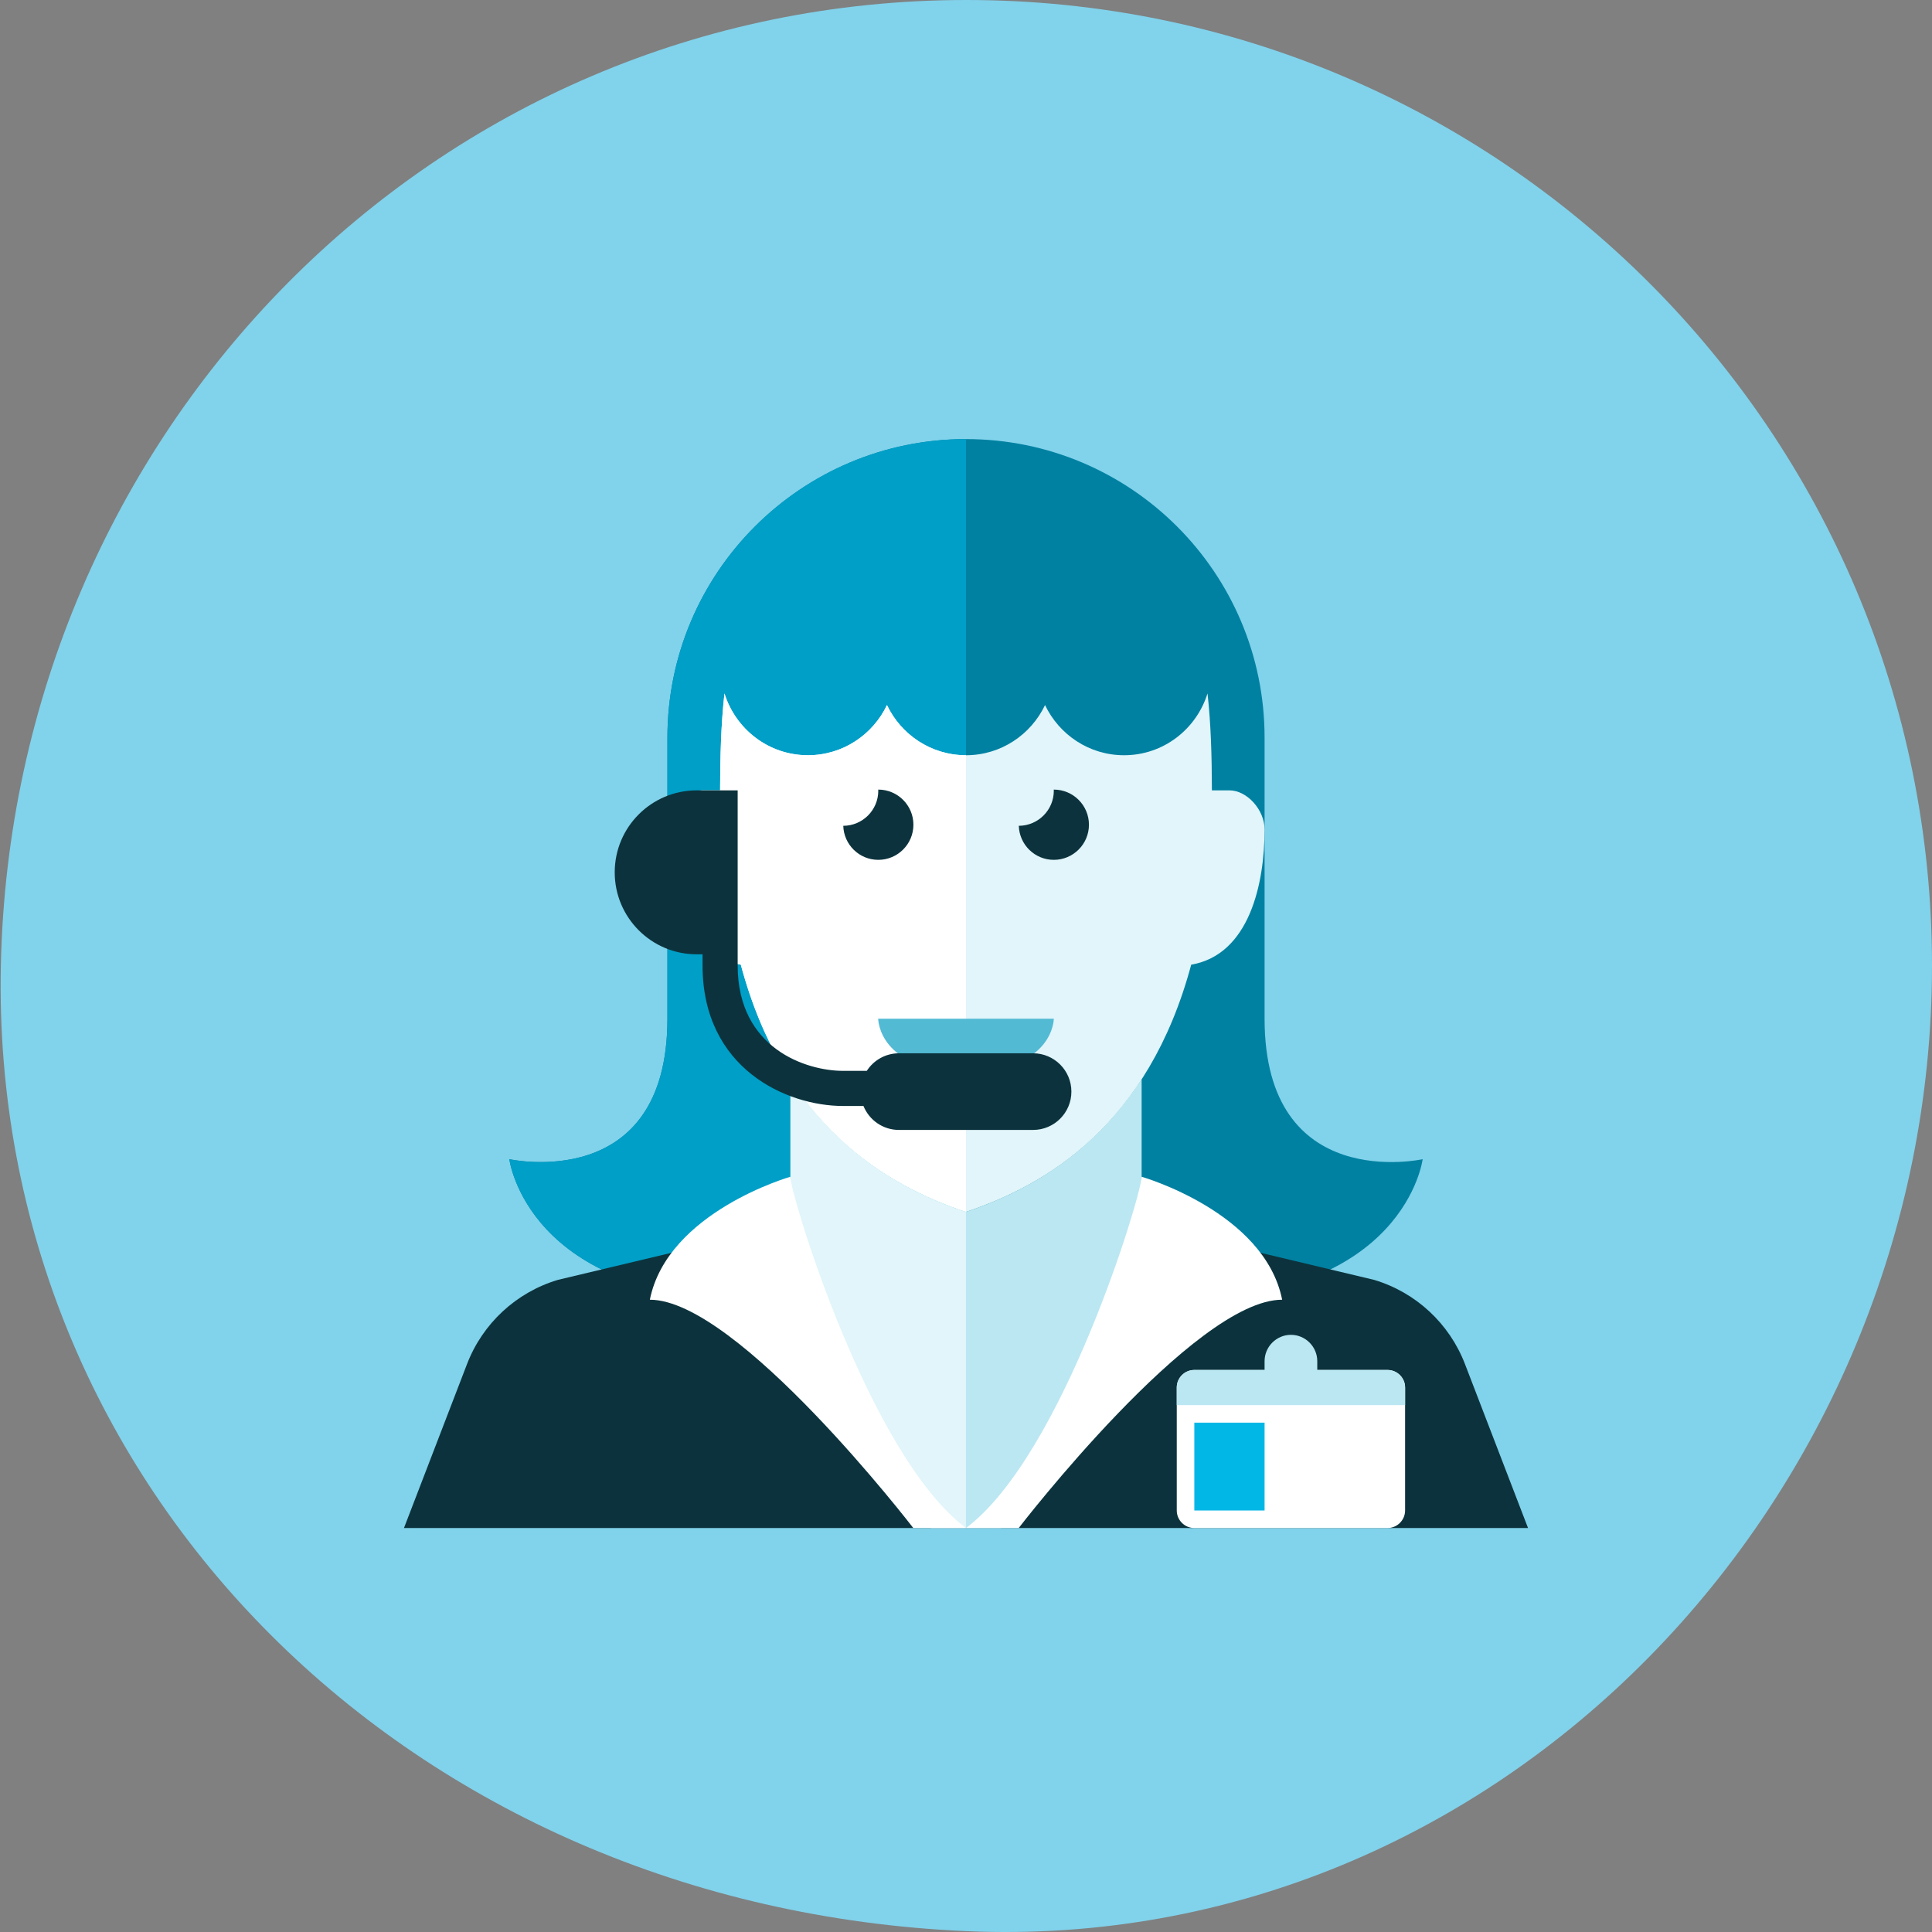 <?xml version="1.0" encoding="iso-8859-1"?>
<!-- Generator: Adobe Illustrator 17.1.0, SVG Export Plug-In . SVG Version: 6.00 Build 0)  -->
<!DOCTYPE svg PUBLIC "-//W3C//DTD SVG 1.0//EN" "http://www.w3.org/TR/2001/REC-SVG-20010904/DTD/svg10.dtd">
<svg version="1.0" xmlns="http://www.w3.org/2000/svg" xmlns:xlink="http://www.w3.org/1999/xlink" x="0px" y="0px" width="110px"
	 height="110px" viewBox="0 0 110 110" style="enable-background:new 0 0 110 110;" xml:space="preserve">
<rect x="0" y="0" width="110" height="110" fill="#808080" stroke="none"/>
<g id="Artboard" style="display:none;">
	
		<rect x="-314.5" y="-164.5" style="display:inline;fill:#808080;stroke:#000000;stroke-miterlimit:10;" width="1351" height="461"/>
</g>
<g id="R-Multicolor" style="display:none;">
	<g style="display:inline;">
		<path style="fill:#25B7D3;" d="M110,54.976c0,30.362-24.642,56.302-54.976,54.976c-31.69-1.385-55.601-25.265-54.976-54.976
			C0.687,24.62,24.662,0,55.024,0S110,24.613,110,54.976z"/>
	</g>
	<g style="display:inline;">
		<path style="fill:#84462D;" d="M72,58c0-8,0-16,0-16c0-9.389-7.611-17-17-17s-17,7.611-17,17c0,0,0,8,0,16c0,10-9,8-9,8s1,8,14,8
			c10.177,0,11.769,0,11.982,0c0.005,0,0.014,0,0.018,0c0.153,0,1.571,0,12,0c13,0,14-8,14-8S72,68,72,58z"/>
		<path style="fill:#9C6144;" d="M38,42c0,0,0,8,0,16c0,10-9,8-9,8s1,8,14,8c10.177,0,11.769,0,11.982,0c0.005,0,0.014,0,0.018,0V25
			C45.611,25,38,32.611,38,42z"/>
		<path style="fill:#3E3E3F;" d="M83.409,77.663c-0.889-2.311-2.797-4.08-5.168-4.791L62,69l-7,1l-7-1l-16.241,3.872
			c-2.371,0.711-4.279,2.48-5.168,4.791L23,87h32h32L83.409,77.663z"/>
		<path style="fill:#F7B4B4;" d="M55,69v18h2l8-17v-8.567C62.159,65.829,58.284,67.905,55,69z"/>
		<path style="fill:#FBC8C8;" d="M45,61.433V70l8,17h2V69C51.716,67.905,47.841,65.829,45,61.433z"/>
		<path style="fill:#FBC8C8;" d="M70,45c-0.277,0-0.633,0-1,0c0-0.007,0-0.014,0-0.021c-0.004-1.901-0.053-3.754-0.249-5.498
			C68.117,41.514,66.242,43,64,43c-1.991,0-3.696-1.172-4.5-2.856C58.696,41.828,56.991,43,55,43s-3.696-1.172-4.5-2.856
			C49.696,41.828,47.991,43,46,43c-2.242,0-4.117-1.486-4.751-3.519c-0.195,1.744-0.245,3.597-0.249,5.498c0,0.007,0,0.014,0,0.021
			c-0.368,0-0.723,0-1,0c-1,0-2,1.111-2,2.222c0,3.091,0.864,7.13,4.178,7.703C44.62,64.027,50.396,67.465,55,69
			c4.604-1.535,10.38-4.973,12.822-14.075C71.136,54.353,72,50.313,72,47.222C72,46.111,71,45,70,45z"/>
		<path style="fill:#FBD7D7;" d="M50.5,40.144C49.696,41.828,47.991,43,46,43c-2.242,0-4.117-1.486-4.751-3.519
			c-0.195,1.744-0.245,3.597-0.249,5.498c0,0.007,0,0.014,0,0.021c-0.368,0-0.723,0-1,0c-1,0-2,1.111-2,2.222
			c0,3.091,0.864,7.13,4.178,7.703C44.62,64.027,50.396,67.465,55,69V43C53.009,43,51.304,41.828,50.5,40.144z"/>
		<g>
			<path style="fill:#F79392;" d="M50,58h10c0,0,0,3-5,3S50,58,50,58z"/>
		</g>
		<g>
			<path style="fill:#FFFFFF;" d="M45,67c0,1,4.465,15.848,10,20h-3c0,0-10-13-15-13C38,69,45,67,45,67z"/>
		</g>
		<g>
			<path style="fill:#FFFFFF;" d="M65,67c0,1-4.465,15.848-10,20h3c0,0,10-13,15-13C72,69,65,67,65,67z"/>
		</g>
		<g>
			<path style="fill:#3E3E3F;" d="M52.006,46.956c0-1.104-0.896-2-2-2c-0.002,0-0.004,0-0.006,0
				c0.001,0.021,0.006,0.041,0.006,0.062c0,1.103-0.892,1.996-1.994,2c0.033,1.075,0.91,1.938,1.994,1.938
				C51.111,48.956,52.006,48.06,52.006,46.956z"/>
		</g>
		<g>
			<path style="fill:#3E3E3F;" d="M62,46.956c0-1.104-0.896-2-2-2c-0.002,0-0.004,0-0.006,0C59.995,44.977,60,44.997,60,45.018
				c0,1.103-0.892,1.996-1.994,2c0.033,1.075,0.91,1.938,1.994,1.938C61.104,48.956,62,48.06,62,46.956z"/>
		</g>
		<g>
			<g>
				<path style="fill:#FFFFFF;" d="M80,86c0,0.55-0.45,1-1,1H68c-0.55,0-1-0.45-1-1v-7c0-0.55,0.45-1,1-1h11c0.55,0,1,0.45,1,1V86z"
					/>
			</g>
			<g>
				<rect x="68" y="81" style="fill:#9CE5F4;" width="4" height="5"/>
			</g>
			<g>
				<g>
					<path style="fill:#9CE5F4;" d="M75,79h-3v-1.5c0-0.825,0.675-1.5,1.5-1.5s1.5,0.675,1.5,1.5V79z"/>
				</g>
				<g>
					<path style="fill:#9CE5F4;" d="M80,80H67v-1c0-0.55,0.45-1,1-1h11c0.55,0,1,0.45,1,1V80z"/>
				</g>
			</g>
		</g>
		<path style="fill:#3E3E3F;" d="M58.818,59.97h-7.637c-0.769,0-1.441,0.399-1.83,1H48c-2.075,0-6-1.254-6-6V45h-2.333
			C37.089,45,35,47.089,35,49.667s2.089,4.667,4.667,4.667H40v0.636c0,5.87,4.784,8,8,8h1.162c0.324,0.799,1.105,1.364,2.02,1.364
			h7.637c1.205,0,2.182-0.977,2.182-2.182C61,60.947,60.023,59.97,58.818,59.97z"/>
	</g>
</g>
<g id="Multicolor" style="display:none;">
	<g style="display:inline;">
		<path style="fill:#84462D;" d="M72,58c0-8,0-16,0-16c0-9.389-7.611-17-17-17s-17,7.611-17,17c0,0,0,8,0,16c0,10-9,8-9,8s1,8,14,8
			c10.177,0,11.769,0,11.982,0c0.005,0,0.014,0,0.018,0c0.153,0,1.571,0,12,0c13,0,14-8,14-8S72,68,72,58z"/>
		<path style="fill:#9C6144;" d="M38,42c0,0,0,8,0,16c0,10-9,8-9,8s1,8,14,8c10.177,0,11.769,0,11.982,0c0.005,0,0.014,0,0.018,0V25
			C45.611,25,38,32.611,38,42z"/>
		<path style="fill:#3E3E3F;" d="M83.409,77.663c-0.889-2.311-2.797-4.08-5.168-4.791L62,69l-7,1l-7-1l-16.241,3.872
			c-2.371,0.711-4.279,2.48-5.168,4.791L23,87h32h32L83.409,77.663z"/>
		<path style="fill:#F7B4B4;" d="M55,69v18h2l8-17v-8.567C62.159,65.829,58.284,67.905,55,69z"/>
		<path style="fill:#FBC8C8;" d="M45,61.433V70l8,17h2V69C51.716,67.905,47.841,65.829,45,61.433z"/>
		<path style="fill:#FBC8C8;" d="M70,45c-0.277,0-0.633,0-1,0c0-0.007,0-0.014,0-0.021c-0.004-1.901-0.053-3.754-0.249-5.498
			C68.117,41.514,66.242,43,64,43c-1.991,0-3.696-1.172-4.5-2.856C58.696,41.828,56.991,43,55,43s-3.696-1.172-4.5-2.856
			C49.696,41.828,47.991,43,46,43c-2.242,0-4.117-1.486-4.751-3.519c-0.195,1.744-0.245,3.597-0.249,5.498c0,0.007,0,0.014,0,0.021
			c-0.368,0-0.723,0-1,0c-1,0-2,1.111-2,2.222c0,3.091,0.864,7.13,4.178,7.703C44.62,64.027,50.396,67.465,55,69
			c4.604-1.535,10.38-4.973,12.822-14.075C71.136,54.353,72,50.313,72,47.222C72,46.111,71,45,70,45z"/>
		<path style="fill:#FBD7D7;" d="M50.5,40.144C49.696,41.828,47.991,43,46,43c-2.242,0-4.117-1.486-4.751-3.519
			c-0.195,1.744-0.245,3.597-0.249,5.498c0,0.007,0,0.014,0,0.021c-0.368,0-0.723,0-1,0c-1,0-2,1.111-2,2.222
			c0,3.091,0.864,7.13,4.178,7.703C44.62,64.027,50.396,67.465,55,69V43C53.009,43,51.304,41.828,50.5,40.144z"/>
		<g>
			<path style="fill:#F79392;" d="M50,58h10c0,0,0,3-5,3S50,58,50,58z"/>
		</g>
		<g>
			<path style="fill:#FFFFFF;" d="M45,67c0,1,4.465,15.848,10,20h-3c0,0-10-13-15-13C38,69,45,67,45,67z"/>
		</g>
		<g>
			<path style="fill:#FFFFFF;" d="M65,67c0,1-4.465,15.848-10,20h3c0,0,10-13,15-13C72,69,65,67,65,67z"/>
		</g>
		<g>
			<path style="fill:#3E3E3F;" d="M52.006,46.956c0-1.104-0.896-2-2-2c-0.002,0-0.004,0-0.006,0
				c0.001,0.021,0.006,0.041,0.006,0.062c0,1.103-0.892,1.996-1.994,2c0.033,1.075,0.91,1.938,1.994,1.938
				C51.111,48.956,52.006,48.06,52.006,46.956z"/>
		</g>
		<g>
			<path style="fill:#3E3E3F;" d="M62,46.956c0-1.104-0.896-2-2-2c-0.002,0-0.004,0-0.006,0C59.995,44.977,60,44.997,60,45.018
				c0,1.103-0.892,1.996-1.994,2c0.033,1.075,0.91,1.938,1.994,1.938C61.104,48.956,62,48.06,62,46.956z"/>
		</g>
		<g>
			<g>
				<path style="fill:#FFFFFF;" d="M80,86c0,0.55-0.45,1-1,1H68c-0.55,0-1-0.45-1-1v-7c0-0.55,0.45-1,1-1h11c0.55,0,1,0.45,1,1V86z"
					/>
			</g>
			<g>
				<rect x="68" y="81" style="fill:#9CE5F4;" width="4" height="5"/>
			</g>
			<g>
				<g>
					<path style="fill:#9CE5F4;" d="M75,79h-3v-1.5c0-0.825,0.675-1.5,1.5-1.5s1.5,0.675,1.5,1.5V79z"/>
				</g>
				<g>
					<path style="fill:#9CE5F4;" d="M80,80H67v-1c0-0.55,0.45-1,1-1h11c0.55,0,1,0.45,1,1V80z"/>
				</g>
			</g>
		</g>
		<path style="fill:#3E3E3F;" d="M58.818,59.97h-7.637c-0.769,0-1.441,0.399-1.83,1H48c-2.075,0-6-1.254-6-6V45h-2.333
			C37.089,45,35,47.089,35,49.667s2.089,4.667,4.667,4.667H40v0.636c0,5.87,4.784,8,8,8h1.162c0.324,0.799,1.105,1.364,2.02,1.364
			h7.637c1.205,0,2.182-0.977,2.182-2.182C61,60.947,60.023,59.97,58.818,59.97z"/>
	</g>
</g>
<g id="Blue" style="display:none;">
	<g style="display:inline;">
		<path style="fill:#0081A1;" d="M72,58c0-8,0-16,0-16c0-9.389-7.611-17-17-17s-17,7.611-17,17c0,0,0,8,0,16c0,10-9,8-9,8s1,8,14,8
			c10.177,0,11.769,0,11.982,0c0.005,0,0.014,0,0.018,0c0.153,0,1.571,0,12,0c13,0,14-8,14-8S72,68,72,58z"/>
		<path style="fill:#009FC7;" d="M38,42c0,0,0,8,0,16c0,10-9,8-9,8s1,8,14,8c10.177,0,11.769,0,11.982,0c0.005,0,0.014,0,0.018,0V25
			C45.611,25,38,32.611,38,42z"/>
		<path style="fill:#0C333D;" d="M83.409,77.663c-0.889-2.311-2.797-4.08-5.168-4.791L62,69l-7,1l-7-1l-16.241,3.872
			c-2.371,0.711-4.279,2.48-5.168,4.791L23,87h32h32L83.409,77.663z"/>
		<path style="fill:#BBE7F2;" d="M55,69v18h2l8-17v-8.567C62.159,65.829,58.284,67.906,55,69z"/>
		<path style="fill:#E1F5FA;" d="M45,61.433V70l8,17h2V69C51.716,67.906,47.841,65.829,45,61.433z"/>
		<path style="fill:#E1F5FA;" d="M70,45c-0.277,0-0.633,0-1.001,0c0-0.007,0.001-0.014,0.001-0.021
			c-0.004-1.901-0.053-3.754-0.249-5.498C68.117,41.514,66.242,43,64,43c-1.991,0-3.696-1.172-4.5-2.856
			C58.696,41.828,56.991,43,55,43c-1.991,0-3.696-1.172-4.5-2.856C49.696,41.828,47.991,43,46,43c-2.242,0-4.117-1.486-4.752-3.519
			c-0.195,1.744-0.245,3.597-0.248,5.498c0,0.008,0,0.014,0,0.021c-0.368,0-0.723,0-1,0c-1,0-2,1.111-2,2.222
			c0,3.09,0.864,7.13,4.178,7.703C44.62,64.027,50.396,67.465,55,69c4.603-1.535,10.38-4.973,12.822-14.075
			C71.136,54.353,72,50.313,72,47.222C72,46.111,71,45,70,45z"/>
		<path style="fill:#FFFFFF;" d="M50.5,40.144C49.696,41.828,47.991,43,46,43c-2.242,0-4.117-1.486-4.752-3.519
			c-0.195,1.744-0.245,3.597-0.248,5.498c0,0.008,0,0.014,0,0.021c-0.368,0-0.723,0-1,0c-1,0-2,1.111-2,2.222
			c0,3.09,0.864,7.13,4.178,7.703C44.62,64.027,50.396,67.465,55,69V43C53.009,43,51.304,41.828,50.5,40.144z"/>
		<g>
			<path style="fill:#53BAD4;" d="M50,58h10c0,0,0,3-5,3S50,58,50,58z"/>
		</g>
		<g>
			<path style="fill:#FFFFFF;" d="M45,67c0,1,4.465,15.848,10,20h-3c0,0-10-13-15-13C38,69,45,67,45,67z"/>
		</g>
		<g>
			<path style="fill:#FFFFFF;" d="M65,67c0,1-4.465,15.848-10,20h3c0,0,10-13,15-13C72,69,65,67,65,67z"/>
		</g>
		<g>
			<path style="fill:#0C333D;" d="M52.006,46.956c0-1.104-0.896-2-2-2c-0.002,0-0.004,0-0.006,0c0,0.021,0.006,0.041,0.006,0.062
				c0,1.102-0.892,1.996-1.994,2c0.033,1.075,0.91,1.938,1.994,1.938C51.111,48.956,52.006,48.06,52.006,46.956z"/>
		</g>
		<g>
			<path style="fill:#0C333D;" d="M62,46.956c0-1.104-0.896-2-2-2c-0.002,0-0.004,0-0.006,0C59.995,44.977,60,44.997,60,45.018
				c0,1.102-0.892,1.996-1.994,2c0.033,1.075,0.91,1.938,1.994,1.938C61.104,48.956,62,48.06,62,46.956z"/>
		</g>
		<g>
			<g>
				<path style="fill:#FFFFFF;" d="M80,86c0,0.55-0.45,1-1,1H68c-0.55,0-1-0.45-1-1v-7c0-0.55,0.45-1,1-1h11c0.55,0,1,0.45,1,1V86z"
					/>
			</g>
			<g>
				<rect x="68" y="81" style="fill:#00B7E5;" width="4" height="5"/>
			</g>
			<g>
				<g>
					<path style="fill:#BBE7F2;" d="M75,79h-3v-1.5c0-0.825,0.675-1.5,1.5-1.5c0.825,0,1.5,0.675,1.5,1.5V79z"/>
				</g>
				<g>
					<path style="fill:#BBE7F2;" d="M80,80H67v-1c0-0.55,0.45-1,1-1h11c0.55,0,1,0.45,1,1V80z"/>
				</g>
			</g>
		</g>
		<path style="fill:#0C333D;" d="M58.818,59.97h-7.637c-0.769,0-1.441,0.399-1.83,1H48c-2.075,0-6-1.254-6-6V45h-2.334
			C37.089,45,35,47.09,35,49.667c0,2.577,2.089,4.667,4.666,4.667H40v0.636c0,5.87,4.784,8,8,8h1.162
			c0.324,0.799,1.105,1.364,2.02,1.364h7.637c1.205,0,2.182-0.977,2.182-2.182C61,60.947,60.023,59.97,58.818,59.97z"/>
	</g>
</g>
<g id="R-Blue">
	<g>
		<path style="fill:#81D2EB;" d="M110,54.976c0,30.362-24.643,56.302-54.976,54.976c-31.69-1.385-55.601-25.265-54.976-54.976
			C0.687,24.621,24.662,0,55.024,0S110,24.614,110,54.976z"/>
	</g>
	<g>
		<path style="fill:#0081A1;" d="M72,58c0-8,0-16,0-16c0-9.389-7.611-17-17-17s-17,7.611-17,17c0,0,0,8,0,16c0,10-9,8-9,8s1,8,14,8
			c10.177,0,11.769,0,11.982,0c0.005,0,0.014,0,0.018,0c0.153,0,1.571,0,12,0c13,0,14-8,14-8S72,68,72,58z"/>
		<path style="fill:#009FC7;" d="M38,42c0,0,0,8,0,16c0,10-9,8-9,8s1,8,14,8c10.177,0,11.769,0,11.982,0c0.005,0,0.014,0,0.018,0V25
			C45.611,25,38,32.611,38,42z"/>
		<path style="fill:#0C333D;" d="M83.409,77.663c-0.889-2.311-2.797-4.08-5.168-4.791L62,69l-7,1l-7-1l-16.241,3.872
			c-2.371,0.711-4.279,2.48-5.168,4.791L23,87h32h32L83.409,77.663z"/>
		<path style="fill:#BBE7F2;" d="M55,69v18h2l8-17v-8.567C62.159,65.829,58.284,67.906,55,69z"/>
		<path style="fill:#E1F5FA;" d="M45,61.433V70l8,17h2V69C51.716,67.906,47.841,65.829,45,61.433z"/>
		<path style="fill:#E1F5FA;" d="M70,45c-0.277,0-0.633,0-1.001,0c0-0.007,0.001-0.014,0.001-0.021
			c-0.004-1.901-0.053-3.754-0.249-5.498C68.117,41.514,66.242,43,64,43c-1.991,0-3.696-1.172-4.5-2.856
			C58.696,41.828,56.991,43,55,43c-1.991,0-3.696-1.172-4.5-2.856C49.696,41.828,47.991,43,46,43c-2.242,0-4.117-1.486-4.752-3.519
			c-0.195,1.744-0.245,3.597-0.248,5.498c0,0.008,0,0.014,0,0.021c-0.368,0-0.723,0-1,0c-1,0-2,1.111-2,2.222
			c0,3.09,0.864,7.13,4.178,7.703C44.62,64.027,50.396,67.465,55,69c4.603-1.535,10.38-4.973,12.822-14.075
			C71.136,54.353,72,50.313,72,47.222C72,46.111,71,45,70,45z"/>
		<path style="fill:#FFFFFF;" d="M50.5,40.144C49.696,41.828,47.991,43,46,43c-2.242,0-4.117-1.486-4.752-3.519
			c-0.195,1.744-0.245,3.597-0.248,5.498c0,0.008,0,0.014,0,0.021c-0.368,0-0.723,0-1,0c-1,0-2,1.111-2,2.222
			c0,3.09,0.864,7.13,4.178,7.703C44.62,64.027,50.396,67.465,55,69V43C53.009,43,51.304,41.828,50.5,40.144z"/>
		<g>
			<path style="fill:#53BAD4;" d="M50,58h10c0,0,0,3-5,3S50,58,50,58z"/>
		</g>
		<g>
			<path style="fill:#FFFFFF;" d="M45,67c0,1,4.465,15.848,10,20h-3c0,0-10-13-15-13C38,69,45,67,45,67z"/>
		</g>
		<g>
			<path style="fill:#FFFFFF;" d="M65,67c0,1-4.465,15.848-10,20h3c0,0,10-13,15-13C72,69,65,67,65,67z"/>
		</g>
		<g>
			<path style="fill:#0C333D;" d="M52.006,46.956c0-1.104-0.896-2-2-2c-0.002,0-0.004,0-0.006,0c0,0.021,0.006,0.041,0.006,0.062
				c0,1.102-0.892,1.996-1.994,2c0.033,1.075,0.91,1.938,1.994,1.938C51.111,48.956,52.006,48.06,52.006,46.956z"/>
		</g>
		<g>
			<path style="fill:#0C333D;" d="M62,46.956c0-1.104-0.896-2-2-2c-0.002,0-0.004,0-0.006,0C59.995,44.977,60,44.997,60,45.018
				c0,1.102-0.892,1.996-1.994,2c0.033,1.075,0.91,1.938,1.994,1.938C61.104,48.956,62,48.06,62,46.956z"/>
		</g>
		<g>
			<g>
				<path style="fill:#FFFFFF;" d="M80,86c0,0.55-0.45,1-1,1H68c-0.55,0-1-0.45-1-1v-7c0-0.55,0.45-1,1-1h11c0.55,0,1,0.45,1,1V86z"
					/>
			</g>
			<g>
				<rect x="68" y="81" style="fill:#00B7E5;" width="4" height="5"/>
			</g>
			<g>
				<g>
					<path style="fill:#BBE7F2;" d="M75,79h-3v-1.5c0-0.825,0.675-1.5,1.5-1.5c0.825,0,1.5,0.675,1.5,1.5V79z"/>
				</g>
				<g>
					<path style="fill:#BBE7F2;" d="M80,80H67v-1c0-0.55,0.45-1,1-1h11c0.55,0,1,0.45,1,1V80z"/>
				</g>
			</g>
		</g>
		<path style="fill:#0C333D;" d="M58.818,59.97h-7.637c-0.769,0-1.441,0.399-1.83,1H48c-2.075,0-6-1.254-6-6V45h-2.334
			C37.089,45,35,47.09,35,49.667c0,2.577,2.089,4.667,4.666,4.667H40v0.636c0,5.87,4.784,8,8,8h1.162
			c0.324,0.799,1.105,1.364,2.02,1.364h7.637c1.205,0,2.182-0.977,2.182-2.182C61,60.947,60.023,59.97,58.818,59.97z"/>
	</g>
</g>
<g id="Green" style="display:none;">
	<g style="display:inline;">
		<path style="fill:#009687;" d="M72,58c0-8,0-16,0-16c0-9.389-7.611-17-17-17s-17,7.611-17,17c0,0,0,8,0,16c0,10-9,8-9,8s1,8,14,8
			c10.177,0,11.769,0,11.982,0c0.005,0,0.014,0,0.018,0c0.153,0,1.571,0,12,0c13,0,14-8,14-8S72,68,72,58z"/>
		<path style="fill:#00B8A5;" d="M38,42c0,0,0,8,0,16c0,10-9,8-9,8s1,8,14,8c10.177,0,11.769,0,11.982,0c0.005,0,0.014,0,0.018,0V25
			C45.611,25,38,32.611,38,42z"/>
		<path style="fill:#0A3631;" d="M83.409,77.663c-0.889-2.311-2.797-4.08-5.168-4.791L62,69l-7,1l-7-1l-16.241,3.872
			c-2.371,0.711-4.279,2.48-5.168,4.791L23,87h32h32L83.409,77.663z"/>
		<path style="fill:#AAF0E9;" d="M55,69v18h2l8-17v-8.567C62.159,65.829,58.284,67.906,55,69z"/>
		<path style="fill:#D7FCF9;" d="M45,61.433V70l8,17h2V69C51.716,67.906,47.841,65.829,45,61.433z"/>
		<path style="fill:#D7FCF9;" d="M70,45c-0.277,0-0.633,0-1.001,0c0-0.007,0.001-0.014,0.001-0.021
			c-0.004-1.901-0.053-3.754-0.249-5.498C68.117,41.514,66.242,43,64,43c-1.991,0-3.696-1.172-4.5-2.856
			C58.696,41.828,56.991,43,55,43c-1.991,0-3.696-1.172-4.5-2.856C49.696,41.828,47.991,43,46,43c-2.242,0-4.117-1.486-4.752-3.519
			c-0.195,1.744-0.245,3.597-0.248,5.498c0,0.008,0,0.014,0,0.021c-0.368,0-0.723,0-1,0c-1,0-2,1.111-2,2.222
			c0,3.09,0.864,7.13,4.178,7.703C44.62,64.027,50.396,67.465,55,69c4.603-1.535,10.38-4.973,12.822-14.075
			C71.136,54.353,72,50.313,72,47.222C72,46.111,71,45,70,45z"/>
		<path style="fill:#FFFFFF;" d="M50.5,40.144C49.696,41.828,47.991,43,46,43c-2.242,0-4.117-1.486-4.752-3.519
			c-0.195,1.744-0.245,3.597-0.248,5.498c0,0.008,0,0.014,0,0.021c-0.368,0-0.723,0-1,0c-1,0-2,1.111-2,2.222
			c0,3.09,0.864,7.13,4.178,7.703C44.62,64.027,50.396,67.465,55,69V43C53.009,43,51.304,41.828,50.5,40.144z"/>
		<g>
			<path style="fill:#55C9BE;" d="M50,58h10c0,0,0,3-5,3S50,58,50,58z"/>
		</g>
		<g>
			<path style="fill:#FFFFFF;" d="M45,67c0,1,4.465,15.848,10,20h-3c0,0-10-13-15-13C38,69,45,67,45,67z"/>
		</g>
		<g>
			<path style="fill:#FFFFFF;" d="M65,67c0,1-4.465,15.848-10,20h3c0,0,10-13,15-13C72,69,65,67,65,67z"/>
		</g>
		<g>
			<path style="fill:#0A3631;" d="M52.006,46.956c0-1.104-0.896-2-2-2c-0.002,0-0.004,0-0.006,0c0,0.021,0.006,0.041,0.006,0.062
				c0,1.102-0.892,1.996-1.994,2c0.033,1.075,0.91,1.938,1.994,1.938C51.111,48.956,52.006,48.06,52.006,46.956z"/>
		</g>
		<g>
			<path style="fill:#0A3631;" d="M62,46.956c0-1.104-0.896-2-2-2c-0.002,0-0.004,0-0.006,0C59.995,44.977,60,44.997,60,45.018
				c0,1.102-0.892,1.996-1.994,2c0.033,1.075,0.91,1.938,1.994,1.938C61.104,48.956,62,48.06,62,46.956z"/>
		</g>
		<g>
			<g>
				<path style="fill:#FFFFFF;" d="M80,86c0,0.55-0.45,1-1,1H68c-0.55,0-1-0.45-1-1v-7c0-0.55,0.45-1,1-1h11c0.55,0,1,0.45,1,1V86z"
					/>
			</g>
			<g>
				<rect x="68" y="81" style="fill:#00D6C1;" width="4" height="5"/>
			</g>
			<g>
				<g>
					<path style="fill:#AAF0E9;" d="M75,79h-3v-1.5c0-0.825,0.675-1.5,1.5-1.5c0.825,0,1.5,0.675,1.5,1.5V79z"/>
				</g>
				<g>
					<path style="fill:#AAF0E9;" d="M80,80H67v-1c0-0.55,0.45-1,1-1h11c0.55,0,1,0.45,1,1V80z"/>
				</g>
			</g>
		</g>
		<path style="fill:#0A3631;" d="M58.818,59.97h-7.637c-0.769,0-1.441,0.399-1.83,1H48c-2.075,0-6-1.254-6-6V45h-2.334
			C37.089,45,35,47.09,35,49.667c0,2.577,2.089,4.667,4.666,4.667H40v0.636c0,5.87,4.784,8,8,8h1.162
			c0.324,0.799,1.105,1.364,2.02,1.364h7.637c1.205,0,2.182-0.977,2.182-2.182C61,60.947,60.023,59.97,58.818,59.97z"/>
	</g>
</g>
<g id="R-Green" style="display:none;">
	<g style="display:inline;">
		<path style="fill:#77E0C4;" d="M110,54.976c0,30.362-24.643,56.302-54.976,54.976c-31.69-1.385-55.601-25.265-54.976-54.976
			C0.687,24.621,24.662,0,55.024,0S110,24.614,110,54.976z"/>
	</g>
	<g style="display:inline;">
		<path style="fill:#009687;" d="M72,58c0-8,0-16,0-16c0-9.389-7.611-17-17-17s-17,7.611-17,17c0,0,0,8,0,16c0,10-9,8-9,8s1,8,14,8
			c10.177,0,11.769,0,11.982,0c0.005,0,0.014,0,0.018,0c0.153,0,1.571,0,12,0c13,0,14-8,14-8S72,68,72,58z"/>
		<path style="fill:#00B8A5;" d="M38,42c0,0,0,8,0,16c0,10-9,8-9,8s1,8,14,8c10.177,0,11.769,0,11.982,0c0.005,0,0.014,0,0.018,0V25
			C45.611,25,38,32.611,38,42z"/>
		<path style="fill:#0A3631;" d="M83.409,77.663c-0.889-2.311-2.797-4.08-5.168-4.791L62,69l-7,1l-7-1l-16.241,3.872
			c-2.371,0.711-4.279,2.48-5.168,4.791L23,87h32h32L83.409,77.663z"/>
		<path style="fill:#AAF0E9;" d="M55,69v18h2l8-17v-8.567C62.159,65.829,58.284,67.906,55,69z"/>
		<path style="fill:#D7FCF9;" d="M45,61.433V70l8,17h2V69C51.716,67.906,47.841,65.829,45,61.433z"/>
		<path style="fill:#D7FCF9;" d="M70,45c-0.277,0-0.633,0-1.001,0c0-0.007,0.001-0.014,0.001-0.021
			c-0.004-1.901-0.053-3.754-0.249-5.498C68.117,41.514,66.242,43,64,43c-1.991,0-3.696-1.172-4.5-2.856
			C58.696,41.828,56.991,43,55,43c-1.991,0-3.696-1.172-4.5-2.856C49.696,41.828,47.991,43,46,43c-2.242,0-4.117-1.486-4.752-3.519
			c-0.195,1.744-0.245,3.597-0.248,5.498c0,0.008,0,0.014,0,0.021c-0.368,0-0.723,0-1,0c-1,0-2,1.111-2,2.222
			c0,3.09,0.864,7.13,4.178,7.703C44.62,64.027,50.396,67.465,55,69c4.603-1.535,10.38-4.973,12.822-14.075
			C71.136,54.353,72,50.313,72,47.222C72,46.111,71,45,70,45z"/>
		<path style="fill:#FFFFFF;" d="M50.5,40.144C49.696,41.828,47.991,43,46,43c-2.242,0-4.117-1.486-4.752-3.519
			c-0.195,1.744-0.245,3.597-0.248,5.498c0,0.008,0,0.014,0,0.021c-0.368,0-0.723,0-1,0c-1,0-2,1.111-2,2.222
			c0,3.09,0.864,7.13,4.178,7.703C44.62,64.027,50.396,67.465,55,69V43C53.009,43,51.304,41.828,50.5,40.144z"/>
		<g>
			<path style="fill:#55C9BE;" d="M50,58h10c0,0,0,3-5,3S50,58,50,58z"/>
		</g>
		<g>
			<path style="fill:#FFFFFF;" d="M45,67c0,1,4.465,15.848,10,20h-3c0,0-10-13-15-13C38,69,45,67,45,67z"/>
		</g>
		<g>
			<path style="fill:#FFFFFF;" d="M65,67c0,1-4.465,15.848-10,20h3c0,0,10-13,15-13C72,69,65,67,65,67z"/>
		</g>
		<g>
			<path style="fill:#0A3631;" d="M52.006,46.956c0-1.104-0.896-2-2-2c-0.002,0-0.004,0-0.006,0c0,0.021,0.006,0.041,0.006,0.062
				c0,1.102-0.892,1.996-1.994,2c0.033,1.075,0.91,1.938,1.994,1.938C51.111,48.956,52.006,48.06,52.006,46.956z"/>
		</g>
		<g>
			<path style="fill:#0A3631;" d="M62,46.956c0-1.104-0.896-2-2-2c-0.002,0-0.004,0-0.006,0C59.995,44.977,60,44.997,60,45.018
				c0,1.102-0.892,1.996-1.994,2c0.033,1.075,0.91,1.938,1.994,1.938C61.104,48.956,62,48.06,62,46.956z"/>
		</g>
		<g>
			<g>
				<path style="fill:#FFFFFF;" d="M80,86c0,0.55-0.45,1-1,1H68c-0.55,0-1-0.45-1-1v-7c0-0.55,0.45-1,1-1h11c0.55,0,1,0.45,1,1V86z"
					/>
			</g>
			<g>
				<rect x="68" y="81" style="fill:#00D6C1;" width="4" height="5"/>
			</g>
			<g>
				<g>
					<path style="fill:#AAF0E9;" d="M75,79h-3v-1.5c0-0.825,0.675-1.5,1.5-1.5c0.825,0,1.5,0.675,1.5,1.5V79z"/>
				</g>
				<g>
					<path style="fill:#AAF0E9;" d="M80,80H67v-1c0-0.55,0.45-1,1-1h11c0.55,0,1,0.45,1,1V80z"/>
				</g>
			</g>
		</g>
		<path style="fill:#0A3631;" d="M58.818,59.97h-7.637c-0.769,0-1.441,0.399-1.83,1H48c-2.075,0-6-1.254-6-6V45h-2.334
			C37.089,45,35,47.09,35,49.667c0,2.577,2.089,4.667,4.666,4.667H40v0.636c0,5.87,4.784,8,8,8h1.162
			c0.324,0.799,1.105,1.364,2.02,1.364h7.637c1.205,0,2.182-0.977,2.182-2.182C61,60.947,60.023,59.97,58.818,59.97z"/>
	</g>
</g>
<g id="Red" style="display:none;">
	<g style="display:inline;">
		<path style="fill:#C23023;" d="M72,58c0-8,0-16,0-16c0-9.389-7.611-17-17-17s-17,7.611-17,17c0,0,0,8,0,16c0,10-9,8-9,8s1,8,14,8
			c10.177,0,11.769,0,11.982,0c0.005,0,0.014,0,0.018,0c0.153,0,1.571,0,12,0c13,0,14-8,14-8S72,68,72,58z"/>
		<path style="fill:#E54B44;" d="M38,42c0,0,0,8,0,16c0,10-9,8-9,8s1,8,14,8c10.177,0,11.769,0,11.982,0c0.005,0,0.014,0,0.018,0V25
			C45.611,25,38,32.611,38,42z"/>
		<path style="fill:#4A1410;" d="M83.409,77.663c-0.889-2.311-2.797-4.08-5.168-4.791L62,69l-7,1l-7-1l-16.241,3.872
			c-2.371,0.711-4.279,2.48-5.168,4.791L23,87h32h32L83.409,77.663z"/>
		<path style="fill:#FFD7D4;" d="M55,69v18h2l8-17v-8.567C62.159,65.829,58.284,67.906,55,69z"/>
		<path style="fill:#FFEFED;" d="M45,61.433V70l8,17h2V69C51.716,67.906,47.841,65.829,45,61.433z"/>
		<path style="fill:#FFEFED;" d="M70,45c-0.277,0-0.633,0-1.001,0c0-0.007,0.001-0.014,0.001-0.021
			c-0.004-1.901-0.053-3.754-0.249-5.498C68.117,41.514,66.242,43,64,43c-1.991,0-3.696-1.172-4.5-2.856
			C58.696,41.828,56.991,43,55,43c-1.991,0-3.696-1.172-4.5-2.856C49.696,41.828,47.991,43,46,43c-2.242,0-4.117-1.486-4.752-3.519
			c-0.195,1.744-0.245,3.597-0.248,5.498c0,0.008,0,0.014,0,0.021c-0.368,0-0.723,0-1,0c-1,0-2,1.111-2,2.222
			c0,3.09,0.864,7.13,4.178,7.703C44.62,64.027,50.396,67.465,55,69c4.603-1.535,10.38-4.973,12.822-14.075
			C71.136,54.353,72,50.313,72,47.222C72,46.111,71,45,70,45z"/>
		<path style="fill:#FFFFFF;" d="M50.5,40.144C49.696,41.828,47.991,43,46,43c-2.242,0-4.117-1.486-4.752-3.519
			c-0.195,1.744-0.245,3.597-0.248,5.498c0,0.008,0,0.014,0,0.021c-0.368,0-0.723,0-1,0c-1,0-2,1.111-2,2.222
			c0,3.09,0.864,7.13,4.178,7.703C44.62,64.027,50.396,67.465,55,69V43C53.009,43,51.304,41.828,50.5,40.144z"/>
		<g>
			<path style="fill:#E8A099;" d="M50,58h10c0,0,0,3-5,3S50,58,50,58z"/>
		</g>
		<g>
			<path style="fill:#FFFFFF;" d="M45,67c0,1,4.465,15.848,10,20h-3c0,0-10-13-15-13C38,69,45,67,45,67z"/>
		</g>
		<g>
			<path style="fill:#FFFFFF;" d="M65,67c0,1-4.465,15.848-10,20h3c0,0,10-13,15-13C72,69,65,67,65,67z"/>
		</g>
		<g>
			<path style="fill:#4A1410;" d="M52.006,46.956c0-1.104-0.896-2-2-2c-0.002,0-0.004,0-0.006,0c0,0.021,0.006,0.041,0.006,0.062
				c0,1.102-0.892,1.996-1.994,2c0.033,1.075,0.91,1.938,1.994,1.938C51.111,48.956,52.006,48.06,52.006,46.956z"/>
		</g>
		<g>
			<path style="fill:#4A1410;" d="M62,46.956c0-1.104-0.896-2-2-2c-0.002,0-0.004,0-0.006,0C59.995,44.977,60,44.997,60,45.018
				c0,1.102-0.892,1.996-1.994,2c0.033,1.075,0.91,1.938,1.994,1.938C61.104,48.956,62,48.06,62,46.956z"/>
		</g>
		<g>
			<g>
				<path style="fill:#FFFFFF;" d="M80,86c0,0.55-0.45,1-1,1H68c-0.55,0-1-0.45-1-1v-7c0-0.55,0.45-1,1-1h11c0.55,0,1,0.45,1,1V86z"
					/>
			</g>
			<g>
				<rect x="68" y="81" style="fill:#FF6C5E;" width="4" height="5"/>
			</g>
			<g>
				<g>
					<path style="fill:#FFD7D4;" d="M75,79h-3v-1.5c0-0.825,0.675-1.5,1.5-1.5c0.825,0,1.5,0.675,1.5,1.5V79z"/>
				</g>
				<g>
					<path style="fill:#FFD7D4;" d="M80,80H67v-1c0-0.55,0.45-1,1-1h11c0.55,0,1,0.45,1,1V80z"/>
				</g>
			</g>
		</g>
		<path style="fill:#4A1410;" d="M58.818,59.97h-7.637c-0.769,0-1.441,0.399-1.83,1H48c-2.075,0-6-1.254-6-6V45h-2.334
			C37.089,45,35,47.09,35,49.667c0,2.577,2.089,4.667,4.666,4.667H40v0.636c0,5.87,4.784,8,8,8h1.162
			c0.324,0.799,1.105,1.364,2.02,1.364h7.637c1.205,0,2.182-0.977,2.182-2.182C61,60.947,60.023,59.97,58.818,59.97z"/>
	</g>
</g>
<g id="R-Red" style="display:none;">
	<g style="display:inline;">
		<path style="fill:#FABBAF;" d="M110,54.976c0,30.362-24.643,56.302-54.976,54.976c-31.69-1.385-55.601-25.265-54.976-54.976
			C0.687,24.621,24.662,0,55.024,0S110,24.614,110,54.976z"/>
	</g>
	<g style="display:inline;">
		<path style="fill:#C23023;" d="M72,58c0-8,0-16,0-16c0-9.389-7.611-17-17-17s-17,7.611-17,17c0,0,0,8,0,16c0,10-9,8-9,8s1,8,14,8
			c10.177,0,11.769,0,11.982,0c0.005,0,0.014,0,0.018,0c0.153,0,1.571,0,12,0c13,0,14-8,14-8S72,68,72,58z"/>
		<path style="fill:#E54B44;" d="M38,42c0,0,0,8,0,16c0,10-9,8-9,8s1,8,14,8c10.177,0,11.769,0,11.982,0c0.005,0,0.014,0,0.018,0V25
			C45.611,25,38,32.611,38,42z"/>
		<path style="fill:#4A1410;" d="M83.409,77.663c-0.889-2.311-2.797-4.08-5.168-4.791L62,69l-7,1l-7-1l-16.241,3.872
			c-2.371,0.711-4.279,2.48-5.168,4.791L23,87h32h32L83.409,77.663z"/>
		<path style="fill:#FFD7D4;" d="M55,69v18h2l8-17v-8.567C62.159,65.829,58.284,67.906,55,69z"/>
		<path style="fill:#FFEFED;" d="M45,61.433V70l8,17h2V69C51.716,67.906,47.841,65.829,45,61.433z"/>
		<path style="fill:#FFEFED;" d="M70,45c-0.277,0-0.633,0-1.001,0c0-0.007,0.001-0.014,0.001-0.021
			c-0.004-1.901-0.053-3.754-0.249-5.498C68.117,41.514,66.242,43,64,43c-1.991,0-3.696-1.172-4.5-2.856
			C58.696,41.828,56.991,43,55,43c-1.991,0-3.696-1.172-4.5-2.856C49.696,41.828,47.991,43,46,43c-2.242,0-4.117-1.486-4.752-3.519
			c-0.195,1.744-0.245,3.597-0.248,5.498c0,0.008,0,0.014,0,0.021c-0.368,0-0.723,0-1,0c-1,0-2,1.111-2,2.222
			c0,3.09,0.864,7.13,4.178,7.703C44.62,64.027,50.396,67.465,55,69c4.603-1.535,10.38-4.973,12.822-14.075
			C71.136,54.353,72,50.313,72,47.222C72,46.111,71,45,70,45z"/>
		<path style="fill:#FFFFFF;" d="M50.5,40.144C49.696,41.828,47.991,43,46,43c-2.242,0-4.117-1.486-4.752-3.519
			c-0.195,1.744-0.245,3.597-0.248,5.498c0,0.008,0,0.014,0,0.021c-0.368,0-0.723,0-1,0c-1,0-2,1.111-2,2.222
			c0,3.09,0.864,7.13,4.178,7.703C44.62,64.027,50.396,67.465,55,69V43C53.009,43,51.304,41.828,50.5,40.144z"/>
		<g>
			<path style="fill:#E8A099;" d="M50,58h10c0,0,0,3-5,3S50,58,50,58z"/>
		</g>
		<g>
			<path style="fill:#FFFFFF;" d="M45,67c0,1,4.465,15.848,10,20h-3c0,0-10-13-15-13C38,69,45,67,45,67z"/>
		</g>
		<g>
			<path style="fill:#FFFFFF;" d="M65,67c0,1-4.465,15.848-10,20h3c0,0,10-13,15-13C72,69,65,67,65,67z"/>
		</g>
		<g>
			<path style="fill:#4A1410;" d="M52.006,46.956c0-1.104-0.896-2-2-2c-0.002,0-0.004,0-0.006,0c0,0.021,0.006,0.041,0.006,0.062
				c0,1.102-0.892,1.996-1.994,2c0.033,1.075,0.91,1.938,1.994,1.938C51.111,48.956,52.006,48.06,52.006,46.956z"/>
		</g>
		<g>
			<path style="fill:#4A1410;" d="M62,46.956c0-1.104-0.896-2-2-2c-0.002,0-0.004,0-0.006,0C59.995,44.977,60,44.997,60,45.018
				c0,1.102-0.892,1.996-1.994,2c0.033,1.075,0.91,1.938,1.994,1.938C61.104,48.956,62,48.06,62,46.956z"/>
		</g>
		<g>
			<g>
				<path style="fill:#FFFFFF;" d="M80,86c0,0.55-0.45,1-1,1H68c-0.55,0-1-0.45-1-1v-7c0-0.55,0.45-1,1-1h11c0.55,0,1,0.45,1,1V86z"
					/>
			</g>
			<g>
				<rect x="68" y="81" style="fill:#FF6C5E;" width="4" height="5"/>
			</g>
			<g>
				<g>
					<path style="fill:#FFD7D4;" d="M75,79h-3v-1.5c0-0.825,0.675-1.5,1.5-1.5c0.825,0,1.5,0.675,1.5,1.5V79z"/>
				</g>
				<g>
					<path style="fill:#FFD7D4;" d="M80,80H67v-1c0-0.55,0.45-1,1-1h11c0.55,0,1,0.45,1,1V80z"/>
				</g>
			</g>
		</g>
		<path style="fill:#4A1410;" d="M58.818,59.97h-7.637c-0.769,0-1.441,0.399-1.83,1H48c-2.075,0-6-1.254-6-6V45h-2.334
			C37.089,45,35,47.09,35,49.667c0,2.577,2.089,4.667,4.666,4.667H40v0.636c0,5.87,4.784,8,8,8h1.162
			c0.324,0.799,1.105,1.364,2.02,1.364h7.637c1.205,0,2.182-0.977,2.182-2.182C61,60.947,60.023,59.97,58.818,59.97z"/>
	</g>
</g>
<g id="Yellow" style="display:none;">
	<g style="display:inline;">
		<path style="fill:#E07000;" d="M72,58c0-8,0-16,0-16c0-9.389-7.611-17-17-17s-17,7.611-17,17c0,0,0,8,0,16c0,10-9,8-9,8s1,8,14,8
			c10.177,0,11.769,0,11.982,0c0.005,0,0.014,0,0.018,0c0.153,0,1.571,0,12,0c13,0,14-8,14-8S72,68,72,58z"/>
		<path style="fill:#FA9200;" d="M38,42c0,0,0,8,0,16c0,10-9,8-9,8s1,8,14,8c10.177,0,11.769,0,11.982,0c0.005,0,0.014,0,0.018,0V25
			C45.611,25,38,32.611,38,42z"/>
		<path style="fill:#3D320C;" d="M83.409,77.663c-0.889-2.311-2.797-4.08-5.168-4.791L62,69l-7,1l-7-1l-16.241,3.872
			c-2.371,0.711-4.279,2.48-5.168,4.791L23,87h32h32L83.409,77.663z"/>
		<path style="fill:#FFE9A1;" d="M55,69v18h2l8-17v-8.567C62.159,65.829,58.284,67.906,55,69z"/>
		<path style="fill:#FFF5D9;" d="M45,61.433V70l8,17h2V69C51.716,67.906,47.841,65.829,45,61.433z"/>
		<path style="fill:#FFF5D9;" d="M70,45c-0.277,0-0.633,0-1.001,0c0-0.007,0.001-0.014,0.001-0.021
			c-0.004-1.901-0.053-3.754-0.249-5.498C68.117,41.514,66.242,43,64,43c-1.991,0-3.696-1.172-4.5-2.856
			C58.696,41.828,56.991,43,55,43c-1.991,0-3.696-1.172-4.5-2.856C49.696,41.828,47.991,43,46,43c-2.242,0-4.117-1.486-4.752-3.519
			c-0.195,1.744-0.245,3.597-0.248,5.498c0,0.008,0,0.014,0,0.021c-0.368,0-0.723,0-1,0c-1,0-2,1.111-2,2.222
			c0,3.09,0.864,7.13,4.178,7.703C44.62,64.027,50.396,67.465,55,69c4.603-1.535,10.38-4.973,12.822-14.075
			C71.136,54.353,72,50.313,72,47.222C72,46.111,71,45,70,45z"/>
		<path style="fill:#FFFFFF;" d="M50.5,40.144C49.696,41.828,47.991,43,46,43c-2.242,0-4.117-1.486-4.752-3.519
			c-0.195,1.744-0.245,3.597-0.248,5.498c0,0.008,0,0.014,0,0.021c-0.368,0-0.723,0-1,0c-1,0-2,1.111-2,2.222
			c0,3.09,0.864,7.13,4.178,7.703C44.62,64.027,50.396,67.465,55,69V43C53.009,43,51.304,41.828,50.5,40.144z"/>
		<g>
			<path style="fill:#F5C43D;" d="M50,58h10c0,0,0,3-5,3S50,58,50,58z"/>
		</g>
		<g>
			<path style="fill:#FFFFFF;" d="M45,67c0,1,4.465,15.848,10,20h-3c0,0-10-13-15-13C38,69,45,67,45,67z"/>
		</g>
		<g>
			<path style="fill:#FFFFFF;" d="M65,67c0,1-4.465,15.848-10,20h3c0,0,10-13,15-13C72,69,65,67,65,67z"/>
		</g>
		<g>
			<path style="fill:#3D320C;" d="M52.006,46.956c0-1.104-0.896-2-2-2c-0.002,0-0.004,0-0.006,0c0,0.021,0.006,0.041,0.006,0.062
				c0,1.102-0.892,1.996-1.994,2c0.033,1.075,0.91,1.938,1.994,1.938C51.111,48.956,52.006,48.06,52.006,46.956z"/>
		</g>
		<g>
			<path style="fill:#3D320C;" d="M62,46.956c0-1.104-0.896-2-2-2c-0.002,0-0.004,0-0.006,0C59.995,44.977,60,44.997,60,45.018
				c0,1.102-0.892,1.996-1.994,2c0.033,1.075,0.91,1.938,1.994,1.938C61.104,48.956,62,48.06,62,46.956z"/>
		</g>
		<g>
			<g>
				<path style="fill:#FFFFFF;" d="M80,86c0,0.55-0.45,1-1,1H68c-0.55,0-1-0.45-1-1v-7c0-0.55,0.45-1,1-1h11c0.55,0,1,0.45,1,1V86z"
					/>
			</g>
			<g>
				<rect x="68" y="81" style="fill:#FFAA00;" width="4" height="5"/>
			</g>
			<g>
				<g>
					<path style="fill:#FFE9A1;" d="M75,79h-3v-1.5c0-0.825,0.675-1.5,1.5-1.5c0.825,0,1.5,0.675,1.5,1.5V79z"/>
				</g>
				<g>
					<path style="fill:#FFE9A1;" d="M80,80H67v-1c0-0.55,0.45-1,1-1h11c0.55,0,1,0.45,1,1V80z"/>
				</g>
			</g>
		</g>
		<path style="fill:#3D320C;" d="M58.818,59.97h-7.637c-0.769,0-1.441,0.399-1.83,1H48c-2.075,0-6-1.254-6-6V45h-2.334
			C37.089,45,35,47.09,35,49.667c0,2.577,2.089,4.667,4.666,4.667H40v0.636c0,5.87,4.784,8,8,8h1.162
			c0.324,0.799,1.105,1.364,2.02,1.364h7.637c1.205,0,2.182-0.977,2.182-2.182C61,60.947,60.023,59.97,58.818,59.97z"/>
	</g>
</g>
<g id="R-Yellow" style="display:none;">
	<g style="display:inline;">
		<path style="fill:#FFD75E;" d="M110,54.976c0,30.362-24.643,56.302-54.976,54.976c-31.69-1.385-55.601-25.265-54.976-54.976
			C0.687,24.621,24.662,0,55.024,0S110,24.614,110,54.976z"/>
	</g>
	<g style="display:inline;">
		<path style="fill:#E07000;" d="M72,58c0-8,0-16,0-16c0-9.389-7.611-17-17-17s-17,7.611-17,17c0,0,0,8,0,16c0,10-9,8-9,8s1,8,14,8
			c10.177,0,11.769,0,11.982,0c0.005,0,0.014,0,0.018,0c0.153,0,1.571,0,12,0c13,0,14-8,14-8S72,68,72,58z"/>
		<path style="fill:#FA9200;" d="M38,42c0,0,0,8,0,16c0,10-9,8-9,8s1,8,14,8c10.177,0,11.769,0,11.982,0c0.005,0,0.014,0,0.018,0V25
			C45.611,25,38,32.611,38,42z"/>
		<path style="fill:#3D320C;" d="M83.409,77.663c-0.889-2.311-2.797-4.08-5.168-4.791L62,69l-7,1l-7-1l-16.241,3.872
			c-2.371,0.711-4.279,2.48-5.168,4.791L23,87h32h32L83.409,77.663z"/>
		<path style="fill:#FFE9A1;" d="M55,69v18h2l8-17v-8.567C62.159,65.829,58.284,67.906,55,69z"/>
		<path style="fill:#FFF5D9;" d="M45,61.433V70l8,17h2V69C51.716,67.906,47.841,65.829,45,61.433z"/>
		<path style="fill:#FFF5D9;" d="M70,45c-0.277,0-0.633,0-1.001,0c0-0.007,0.001-0.014,0.001-0.021
			c-0.004-1.901-0.053-3.754-0.249-5.498C68.117,41.514,66.242,43,64,43c-1.991,0-3.696-1.172-4.5-2.856
			C58.696,41.828,56.991,43,55,43c-1.991,0-3.696-1.172-4.5-2.856C49.696,41.828,47.991,43,46,43c-2.242,0-4.117-1.486-4.752-3.519
			c-0.195,1.744-0.245,3.597-0.248,5.498c0,0.008,0,0.014,0,0.021c-0.368,0-0.723,0-1,0c-1,0-2,1.111-2,2.222
			c0,3.09,0.864,7.13,4.178,7.703C44.62,64.027,50.396,67.465,55,69c4.603-1.535,10.38-4.973,12.822-14.075
			C71.136,54.353,72,50.313,72,47.222C72,46.111,71,45,70,45z"/>
		<path style="fill:#FFFFFF;" d="M50.5,40.144C49.696,41.828,47.991,43,46,43c-2.242,0-4.117-1.486-4.752-3.519
			c-0.195,1.744-0.245,3.597-0.248,5.498c0,0.008,0,0.014,0,0.021c-0.368,0-0.723,0-1,0c-1,0-2,1.111-2,2.222
			c0,3.09,0.864,7.13,4.178,7.703C44.62,64.027,50.396,67.465,55,69V43C53.009,43,51.304,41.828,50.5,40.144z"/>
		<g>
			<path style="fill:#F5C43D;" d="M50,58h10c0,0,0,3-5,3S50,58,50,58z"/>
		</g>
		<g>
			<path style="fill:#FFFFFF;" d="M45,67c0,1,4.465,15.848,10,20h-3c0,0-10-13-15-13C38,69,45,67,45,67z"/>
		</g>
		<g>
			<path style="fill:#FFFFFF;" d="M65,67c0,1-4.465,15.848-10,20h3c0,0,10-13,15-13C72,69,65,67,65,67z"/>
		</g>
		<g>
			<path style="fill:#3D320C;" d="M52.006,46.956c0-1.104-0.896-2-2-2c-0.002,0-0.004,0-0.006,0c0,0.021,0.006,0.041,0.006,0.062
				c0,1.102-0.892,1.996-1.994,2c0.033,1.075,0.91,1.938,1.994,1.938C51.111,48.956,52.006,48.06,52.006,46.956z"/>
		</g>
		<g>
			<path style="fill:#3D320C;" d="M62,46.956c0-1.104-0.896-2-2-2c-0.002,0-0.004,0-0.006,0C59.995,44.977,60,44.997,60,45.018
				c0,1.102-0.892,1.996-1.994,2c0.033,1.075,0.91,1.938,1.994,1.938C61.104,48.956,62,48.06,62,46.956z"/>
		</g>
		<g>
			<g>
				<path style="fill:#FFFFFF;" d="M80,86c0,0.55-0.45,1-1,1H68c-0.55,0-1-0.45-1-1v-7c0-0.55,0.45-1,1-1h11c0.55,0,1,0.45,1,1V86z"
					/>
			</g>
			<g>
				<rect x="68" y="81" style="fill:#FFAA00;" width="4" height="5"/>
			</g>
			<g>
				<g>
					<path style="fill:#FFE9A1;" d="M75,79h-3v-1.5c0-0.825,0.675-1.5,1.5-1.5c0.825,0,1.5,0.675,1.5,1.5V79z"/>
				</g>
				<g>
					<path style="fill:#FFE9A1;" d="M80,80H67v-1c0-0.55,0.45-1,1-1h11c0.55,0,1,0.45,1,1V80z"/>
				</g>
			</g>
		</g>
		<path style="fill:#3D320C;" d="M58.818,59.97h-7.637c-0.769,0-1.441,0.399-1.83,1H48c-2.075,0-6-1.254-6-6V45h-2.334
			C37.089,45,35,47.09,35,49.667c0,2.577,2.089,4.667,4.666,4.667H40v0.636c0,5.87,4.784,8,8,8h1.162
			c0.324,0.799,1.105,1.364,2.02,1.364h7.637c1.205,0,2.182-0.977,2.182-2.182C61,60.947,60.023,59.97,58.818,59.97z"/>
	</g>
</g>
</svg>

